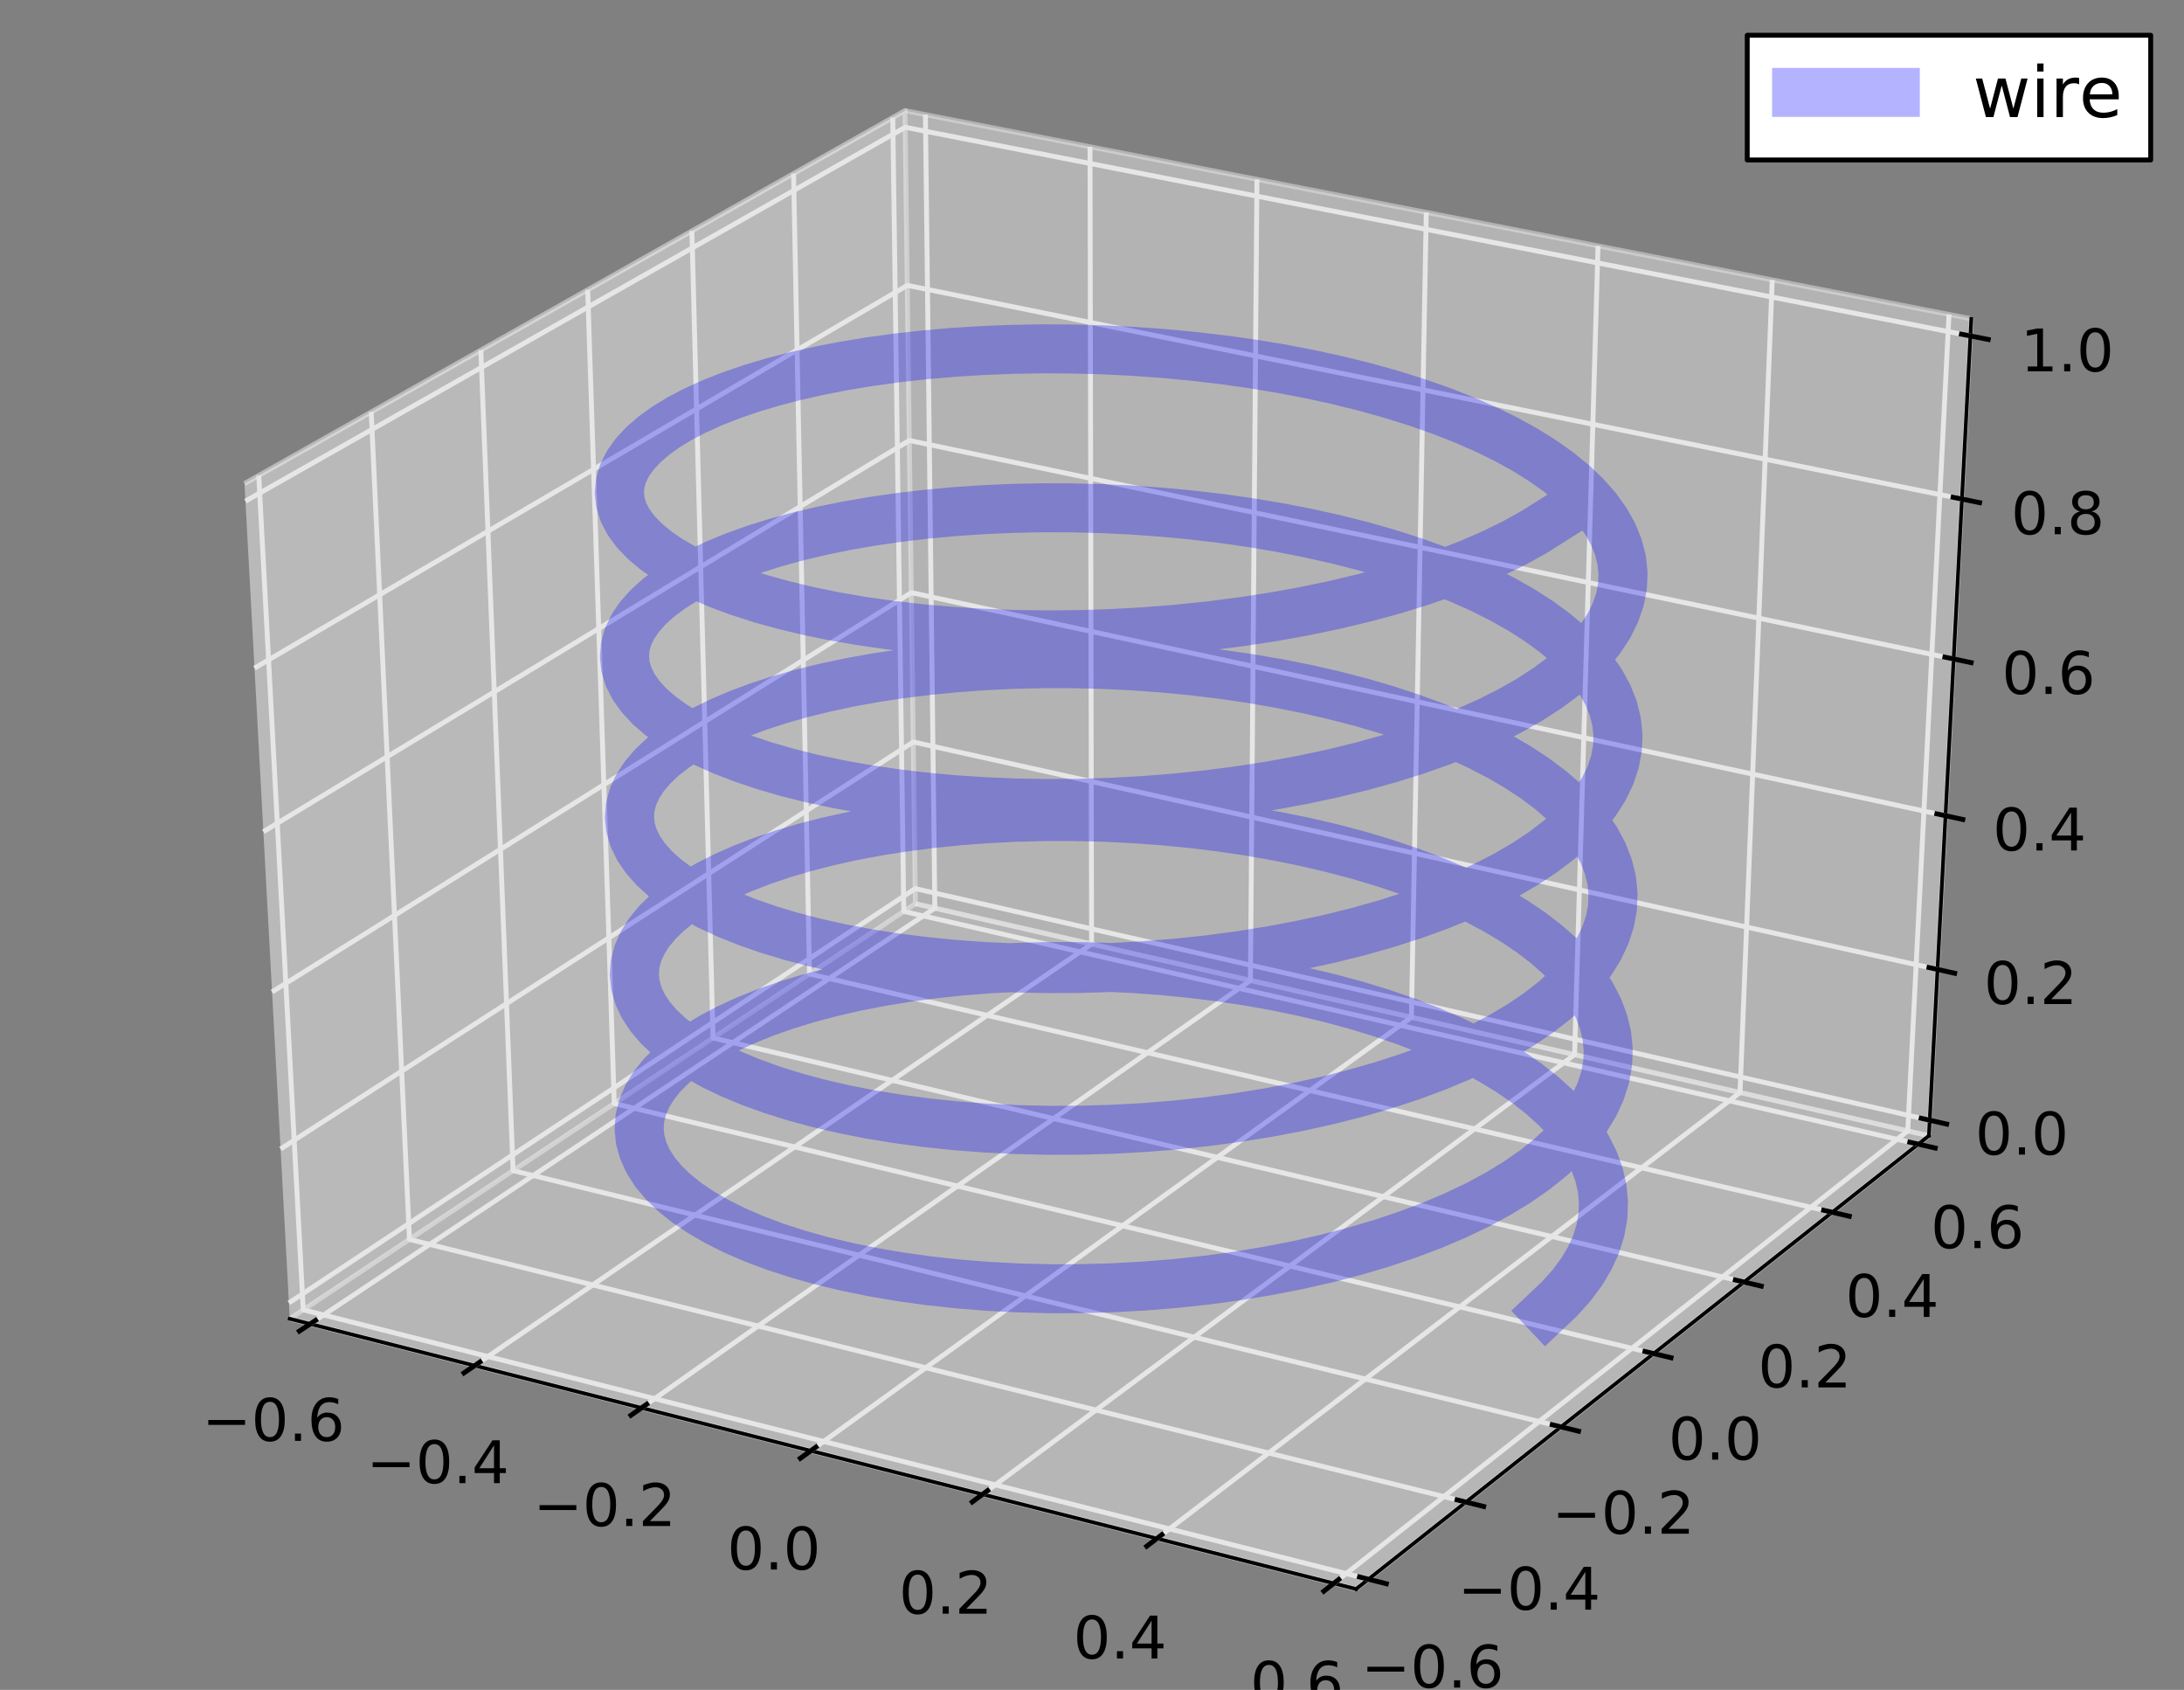 <?xml version="1.0" encoding="utf-8" standalone="no"?>
<!DOCTYPE svg PUBLIC "-//W3C//DTD SVG 1.1//EN"
  "http://www.w3.org/Graphics/SVG/1.1/DTD/svg11.dtd">
<!-- Created with matplotlib (http://matplotlib.org/) -->
<svg height="345pt" version="1.1" viewBox="0 0 446 345" width="446pt" xmlns="http://www.w3.org/2000/svg" xmlns:xlink="http://www.w3.org/1999/xlink">
 <rect x="0" y="0" width="446" height="345" fill="#808080" stroke="none"/>
 <defs>
  <style type="text/css">
*{stroke-linecap:butt;stroke-linejoin:round;stroke-miterlimit:100000;}
  </style>
 </defs>
 <g id="figure_1">
  <g id="patch_1">
   <path d="M 0 345.6 
L 446.4 345.6 
L 446.4 0 
L 0 0 
L 0 345.6 
z
" style="fill:none;"/>
  </g>
  <g id="patch_2">
   <path d="M 0 345.6 
L 446.4 345.6 
L 446.4 -0 
L 0 -0 
L 0 345.6 
z
" style="fill:none;"/>
  </g>
  <g id="pane3d_1">
   <g id="patch_3">
    <path d="M 59.177 269.235 
L 186.939 184.501 
L 184.812 22.59 
L 49.927 98.721 
" style="fill:#f2f2f2;opacity:0.5;stroke:#f2f2f2;stroke-linejoin:miter;"/>
   </g>
  </g>
  <g id="pane3d_2">
   <g id="patch_4">
    <path d="M 186.939 184.501 
L 393.902 231.873 
L 402.561 65.079 
L 184.812 22.59 
" style="fill:#e6e6e6;opacity:0.5;stroke:#e6e6e6;stroke-linejoin:miter;"/>
   </g>
  </g>
  <g id="pane3d_3">
   <g id="patch_5">
    <path d="M 59.177 269.235 
L 276.93 324.406 
L 393.902 231.873 
L 186.939 184.501 
" style="fill:#ececec;opacity:0.5;stroke:#ececec;stroke-linejoin:miter;"/>
   </g>
  </g>
  <g id="axis3d_1">
   <g id="line2d_1">
    <path d="M 59.177 269.235 
L 276.93 324.406 
" style="fill:none;stroke:#000000;stroke-linecap:square;stroke-width:0.75;"/>
   </g>
   <g id="Line3DCollection_1">
    <path d="M 63.341 270.29 
L 190.91 185.41 
L 188.981 23.403 
" style="fill:none;stroke:#e6e6e6;"/>
    <path d="M 96.925 278.799 
L 222.916 192.736 
L 222.596 29.963 
" style="fill:none;stroke:#e6e6e6;"/>
    <path d="M 130.996 287.431 
L 255.353 200.16 
L 256.686 36.615 
" style="fill:none;stroke:#e6e6e6;"/>
    <path d="M 165.566 296.19 
L 288.229 207.685 
L 291.263 43.361 
" style="fill:none;stroke:#e6e6e6;"/>
    <path d="M 200.644 305.078 
L 321.554 215.313 
L 326.335 50.205 
" style="fill:none;stroke:#e6e6e6;"/>
    <path d="M 236.244 314.098 
L 355.337 223.046 
L 361.914 57.148 
" style="fill:none;stroke:#e6e6e6;"/>
    <path d="M 272.375 323.252 
L 389.587 230.885 
L 398.012 64.191 
" style="fill:none;stroke:#e6e6e6;"/>
   </g>
   <g id="xtick_1">
    <g id="line2d_2">
     <path d="M 64.44 269.558 
L 61.139 271.755 
" style="fill:none;stroke:#000000;stroke-linecap:square;"/>
    </g>
    <g id="text_1">
     <!-- −0.6 -->
     <defs>
      <path d="M 33.016 40.375 
Q 26.375 40.375 22.484 35.828 
Q 18.609 31.297 18.609 23.391 
Q 18.609 15.531 22.484 10.953 
Q 26.375 6.391 33.016 6.391 
Q 39.656 6.391 43.531 10.953 
Q 47.406 15.531 47.406 23.391 
Q 47.406 31.297 43.531 35.828 
Q 39.656 40.375 33.016 40.375 
M 52.594 71.297 
L 52.594 62.312 
Q 48.875 64.062 45.094 64.984 
Q 41.312 65.922 37.594 65.922 
Q 27.828 65.922 22.672 59.328 
Q 17.531 52.734 16.797 39.406 
Q 19.672 43.656 24.016 45.922 
Q 28.375 48.188 33.594 48.188 
Q 44.578 48.188 50.953 41.516 
Q 57.328 34.859 57.328 23.391 
Q 57.328 12.156 50.688 5.359 
Q 44.047 -1.422 33.016 -1.422 
Q 20.359 -1.422 13.672 8.266 
Q 6.984 17.969 6.984 36.375 
Q 6.984 53.656 15.188 63.938 
Q 23.391 74.219 37.203 74.219 
Q 40.922 74.219 44.703 73.484 
Q 48.484 72.75 52.594 71.297 
" id="BitstreamVeraSans-Roman-36"/>
      <path d="M 31.781 66.406 
Q 24.172 66.406 20.328 58.906 
Q 16.5 51.422 16.5 36.375 
Q 16.5 21.391 20.328 13.891 
Q 24.172 6.391 31.781 6.391 
Q 39.453 6.391 43.281 13.891 
Q 47.125 21.391 47.125 36.375 
Q 47.125 51.422 43.281 58.906 
Q 39.453 66.406 31.781 66.406 
M 31.781 74.219 
Q 44.047 74.219 50.516 64.516 
Q 56.984 54.828 56.984 36.375 
Q 56.984 17.969 50.516 8.266 
Q 44.047 -1.422 31.781 -1.422 
Q 19.531 -1.422 13.062 8.266 
Q 6.594 17.969 6.594 36.375 
Q 6.594 54.828 13.062 64.516 
Q 19.531 74.219 31.781 74.219 
" id="BitstreamVeraSans-Roman-30"/>
      <path d="M 10.594 35.5 
L 73.188 35.5 
L 73.188 27.203 
L 10.594 27.203 
z
" id="BitstreamVeraSans-Roman-2212"/>
      <path d="M 10.688 12.406 
L 21 12.406 
L 21 0 
L 10.688 0 
z
" id="BitstreamVeraSans-Roman-2e"/>
     </defs>
     <g transform="translate(41.262 294.165)scale(0.12 -0.12)">
      <use xlink:href="#BitstreamVeraSans-Roman-2212"/>
      <use x="83.789" xlink:href="#BitstreamVeraSans-Roman-30"/>
      <use x="147.412" xlink:href="#BitstreamVeraSans-Roman-2e"/>
      <use x="179.199" xlink:href="#BitstreamVeraSans-Roman-36"/>
     </g>
    </g>
   </g>
   <g id="xtick_2">
    <g id="line2d_3">
     <path d="M 98.011 278.057 
L 94.749 280.285 
" style="fill:none;stroke:#000000;stroke-linecap:square;"/>
    </g>
    <g id="text_2">
     <!-- −0.4 -->
     <defs>
      <path d="M 37.797 64.312 
L 12.891 25.391 
L 37.797 25.391 
z
M 35.203 72.906 
L 47.609 72.906 
L 47.609 25.391 
L 58.016 25.391 
L 58.016 17.188 
L 47.609 17.188 
L 47.609 0 
L 37.797 0 
L 37.797 17.188 
L 4.891 17.188 
L 4.891 26.703 
z
" id="BitstreamVeraSans-Roman-34"/>
     </defs>
     <g transform="translate(74.842 302.794)scale(0.12 -0.12)">
      <use xlink:href="#BitstreamVeraSans-Roman-2212"/>
      <use x="83.789" xlink:href="#BitstreamVeraSans-Roman-30"/>
      <use x="147.412" xlink:href="#BitstreamVeraSans-Roman-2e"/>
      <use x="179.199" xlink:href="#BitstreamVeraSans-Roman-34"/>
     </g>
    </g>
   </g>
   <g id="xtick_3">
    <g id="line2d_4">
     <path d="M 132.069 286.679 
L 128.847 288.939 
" style="fill:none;stroke:#000000;stroke-linecap:square;"/>
    </g>
    <g id="text_3">
     <!-- −0.2 -->
     <defs>
      <path d="M 19.188 8.297 
L 53.609 8.297 
L 53.609 0 
L 7.328 0 
L 7.328 8.297 
Q 12.938 14.109 22.625 23.891 
Q 32.328 33.688 34.812 36.531 
Q 39.547 41.844 41.422 45.531 
Q 43.312 49.219 43.312 52.781 
Q 43.312 58.594 39.234 62.25 
Q 35.156 65.922 28.609 65.922 
Q 23.969 65.922 18.812 64.312 
Q 13.672 62.703 7.812 59.422 
L 7.812 69.391 
Q 13.766 71.781 18.938 73 
Q 24.125 74.219 28.422 74.219 
Q 39.75 74.219 46.484 68.547 
Q 53.219 62.891 53.219 53.422 
Q 53.219 48.922 51.531 44.891 
Q 49.859 40.875 45.406 35.406 
Q 44.188 33.984 37.641 27.219 
Q 31.109 20.453 19.188 8.297 
" id="BitstreamVeraSans-Roman-32"/>
     </defs>
     <g transform="translate(108.911 311.547)scale(0.12 -0.12)">
      <use xlink:href="#BitstreamVeraSans-Roman-2212"/>
      <use x="83.789" xlink:href="#BitstreamVeraSans-Roman-30"/>
      <use x="147.412" xlink:href="#BitstreamVeraSans-Roman-2e"/>
      <use x="179.199" xlink:href="#BitstreamVeraSans-Roman-32"/>
     </g>
    </g>
   </g>
   <g id="xtick_4">
    <g id="line2d_5">
     <path d="M 166.624 295.426 
L 163.445 297.72 
" style="fill:none;stroke:#000000;stroke-linecap:square;"/>
    </g>
    <g id="text_4">
     <!-- 0.0 -->
     <g transform="translate(148.506 320.43)scale(0.12 -0.12)">
      <use xlink:href="#BitstreamVeraSans-Roman-30"/>
      <use x="63.623" xlink:href="#BitstreamVeraSans-Roman-2e"/>
      <use x="95.41" xlink:href="#BitstreamVeraSans-Roman-30"/>
     </g>
    </g>
   </g>
   <g id="xtick_5">
    <g id="line2d_6">
     <path d="M 201.688 304.303 
L 198.553 306.631 
" style="fill:none;stroke:#000000;stroke-linecap:square;"/>
    </g>
    <g id="text_5">
     <!-- 0.2 -->
     <g transform="translate(183.584 329.443)scale(0.12 -0.12)">
      <use xlink:href="#BitstreamVeraSans-Roman-30"/>
      <use x="63.623" xlink:href="#BitstreamVeraSans-Roman-2e"/>
      <use x="95.41" xlink:href="#BitstreamVeraSans-Roman-32"/>
     </g>
    </g>
   </g>
   <g id="xtick_6">
    <g id="line2d_7">
     <path d="M 237.272 313.311 
L 234.182 315.674 
" style="fill:none;stroke:#000000;stroke-linecap:square;"/>
    </g>
    <g id="text_6">
     <!-- 0.4 -->
     <g transform="translate(219.182 338.59)scale(0.12 -0.12)">
      <use xlink:href="#BitstreamVeraSans-Roman-30"/>
      <use x="63.623" xlink:href="#BitstreamVeraSans-Roman-2e"/>
      <use x="95.41" xlink:href="#BitstreamVeraSans-Roman-34"/>
     </g>
    </g>
   </g>
   <g id="xtick_7">
    <g id="line2d_8">
     <path d="M 273.388 322.454 
L 270.345 324.852 
" style="fill:none;stroke:#000000;stroke-linecap:square;"/>
    </g>
    <g id="text_7">
     <!-- 0.6 -->
     <g transform="translate(255.315 347.874)scale(0.12 -0.12)">
      <use xlink:href="#BitstreamVeraSans-Roman-30"/>
      <use x="63.623" xlink:href="#BitstreamVeraSans-Roman-2e"/>
      <use x="95.41" xlink:href="#BitstreamVeraSans-Roman-36"/>
     </g>
    </g>
   </g>
  </g>
  <g id="axis3d_2">
   <g id="line2d_9">
    <path d="M 393.902 231.873 
L 276.93 324.406 
" style="fill:none;stroke:#000000;stroke-linecap:square;stroke-width:0.75;"/>
   </g>
   <g id="Line3DCollection_2">
    <path d="M 52.84 97.077 
L 61.926 267.412 
L 279.455 322.409 
" style="fill:none;stroke:#e6e6e6;"/>
    <path d="M 75.807 84.114 
L 83.614 253.028 
L 299.363 306.66 
" style="fill:none;stroke:#e6e6e6;"/>
    <path d="M 98.191 71.48 
L 104.778 238.992 
L 318.769 291.308 
" style="fill:none;stroke:#e6e6e6;"/>
    <path d="M 120.013 59.163 
L 125.438 225.29 
L 337.692 276.338 
" style="fill:none;stroke:#e6e6e6;"/>
    <path d="M 141.295 47.152 
L 145.611 211.911 
L 356.15 261.737 
" style="fill:none;stroke:#e6e6e6;"/>
    <path d="M 162.055 35.434 
L 165.314 198.843 
L 374.158 247.491 
" style="fill:none;stroke:#e6e6e6;"/>
    <path d="M 182.314 24 
L 184.564 186.076 
L 391.734 233.587 
" style="fill:none;stroke:#e6e6e6;"/>
   </g>
   <g id="xtick_8">
    <g id="line2d_10">
     <path d="M 277.634 321.949 
L 283.1 323.331 
" style="fill:none;stroke:#000000;stroke-linecap:square;"/>
    </g>
    <g id="text_8">
     <!-- −0.6 -->
     <g transform="translate(277.969 344.537)scale(0.12 -0.12)">
      <use xlink:href="#BitstreamVeraSans-Roman-2212"/>
      <use x="83.789" xlink:href="#BitstreamVeraSans-Roman-30"/>
      <use x="147.412" xlink:href="#BitstreamVeraSans-Roman-2e"/>
      <use x="179.199" xlink:href="#BitstreamVeraSans-Roman-36"/>
     </g>
    </g>
   </g>
   <g id="xtick_9">
    <g id="line2d_11">
     <path d="M 297.558 306.211 
L 302.977 307.558 
" style="fill:none;stroke:#000000;stroke-linecap:square;"/>
    </g>
    <g id="text_9">
     <!-- −0.4 -->
     <g transform="translate(297.702 328.628)scale(0.12 -0.12)">
      <use xlink:href="#BitstreamVeraSans-Roman-2212"/>
      <use x="83.789" xlink:href="#BitstreamVeraSans-Roman-30"/>
      <use x="147.412" xlink:href="#BitstreamVeraSans-Roman-2e"/>
      <use x="179.199" xlink:href="#BitstreamVeraSans-Roman-34"/>
     </g>
    </g>
   </g>
   <g id="xtick_10">
    <g id="line2d_12">
     <path d="M 316.98 290.87 
L 322.352 292.184 
" style="fill:none;stroke:#000000;stroke-linecap:square;"/>
    </g>
    <g id="text_10">
     <!-- −0.2 -->
     <g transform="translate(316.938 313.121)scale(0.12 -0.12)">
      <use xlink:href="#BitstreamVeraSans-Roman-2212"/>
      <use x="83.789" xlink:href="#BitstreamVeraSans-Roman-30"/>
      <use x="147.412" xlink:href="#BitstreamVeraSans-Roman-2e"/>
      <use x="179.199" xlink:href="#BitstreamVeraSans-Roman-32"/>
     </g>
    </g>
   </g>
   <g id="xtick_11">
    <g id="line2d_13">
     <path d="M 335.919 275.912 
L 341.244 277.193 
" style="fill:none;stroke:#000000;stroke-linecap:square;"/>
    </g>
    <g id="text_11">
     <!-- 0.0 -->
     <g transform="translate(340.722 297.999)scale(0.12 -0.12)">
      <use xlink:href="#BitstreamVeraSans-Roman-30"/>
      <use x="63.623" xlink:href="#BitstreamVeraSans-Roman-2e"/>
      <use x="95.41" xlink:href="#BitstreamVeraSans-Roman-30"/>
     </g>
    </g>
   </g>
   <g id="xtick_12">
    <g id="line2d_14">
     <path d="M 354.391 261.321 
L 359.67 262.571 
" style="fill:none;stroke:#000000;stroke-linecap:square;"/>
    </g>
    <g id="text_12">
     <!-- 0.2 -->
     <g transform="translate(359.018 283.25)scale(0.12 -0.12)">
      <use xlink:href="#BitstreamVeraSans-Roman-30"/>
      <use x="63.623" xlink:href="#BitstreamVeraSans-Roman-2e"/>
      <use x="95.41" xlink:href="#BitstreamVeraSans-Roman-32"/>
     </g>
    </g>
   </g>
   <g id="xtick_13">
    <g id="line2d_15">
     <path d="M 372.415 247.085 
L 377.649 248.304 
" style="fill:none;stroke:#000000;stroke-linecap:square;"/>
    </g>
    <g id="text_13">
     <!-- 0.4 -->
     <g transform="translate(376.868 268.859)scale(0.12 -0.12)">
      <use xlink:href="#BitstreamVeraSans-Roman-30"/>
      <use x="63.623" xlink:href="#BitstreamVeraSans-Roman-2e"/>
      <use x="95.41" xlink:href="#BitstreamVeraSans-Roman-34"/>
     </g>
    </g>
   </g>
   <g id="xtick_14">
    <g id="line2d_16">
     <path d="M 390.006 233.191 
L 395.195 234.381 
" style="fill:none;stroke:#000000;stroke-linecap:square;"/>
    </g>
    <g id="text_14">
     <!-- 0.6 -->
     <g transform="translate(394.29 254.813)scale(0.12 -0.12)">
      <use xlink:href="#BitstreamVeraSans-Roman-30"/>
      <use x="63.623" xlink:href="#BitstreamVeraSans-Roman-2e"/>
      <use x="95.41" xlink:href="#BitstreamVeraSans-Roman-36"/>
     </g>
    </g>
   </g>
  </g>
  <g id="axis3d_3">
   <g id="line2d_17">
    <path d="M 393.902 231.873 
L 402.561 65.079 
" style="fill:none;stroke:#000000;stroke-linecap:square;stroke-width:0.75;"/>
   </g>
   <g id="Line3DCollection_3">
    <path d="M 394.066 228.7 
L 186.899 181.415 
L 59.002 265.997 
" style="fill:none;stroke:#e6e6e6;"/>
    <path d="M 395.664 197.919 
L 186.505 151.485 
L 57.297 234.572 
" style="fill:none;stroke:#e6e6e6;"/>
    <path d="M 397.294 166.536 
L 186.105 120.993 
L 55.557 202.51 
" style="fill:none;stroke:#e6e6e6;"/>
    <path d="M 398.955 134.532 
L 185.697 89.924 
L 53.782 169.794 
" style="fill:none;stroke:#e6e6e6;"/>
    <path d="M 400.65 101.888 
L 185.281 58.261 
L 51.971 136.402 
" style="fill:none;stroke:#e6e6e6;"/>
    <path d="M 402.379 68.586 
L 184.857 25.988 
L 50.121 102.313 
" style="fill:none;stroke:#e6e6e6;"/>
   </g>
   <g id="xtick_15">
    <g id="line2d_18">
     <path d="M 392.338 228.306 
L 397.527 229.49 
" style="fill:none;stroke:#000000;stroke-linecap:square;"/>
    </g>
    <g id="text_15">
     <!-- 0.0 -->
     <g transform="translate(403.366 235.721)scale(0.12 -0.12)">
      <use xlink:href="#BitstreamVeraSans-Roman-30"/>
      <use x="63.623" xlink:href="#BitstreamVeraSans-Roman-2e"/>
      <use x="95.41" xlink:href="#BitstreamVeraSans-Roman-30"/>
     </g>
    </g>
   </g>
   <g id="xtick_16">
    <g id="line2d_19">
     <path d="M 393.919 197.532 
L 399.16 198.695 
" style="fill:none;stroke:#000000;stroke-linecap:square;"/>
    </g>
    <g id="text_16">
     <!-- 0.2 -->
     <g transform="translate(405.144 204.977)scale(0.12 -0.12)">
      <use xlink:href="#BitstreamVeraSans-Roman-30"/>
      <use x="63.623" xlink:href="#BitstreamVeraSans-Roman-2e"/>
      <use x="95.41" xlink:href="#BitstreamVeraSans-Roman-32"/>
     </g>
    </g>
   </g>
   <g id="xtick_17">
    <g id="line2d_20">
     <path d="M 395.53 166.155 
L 400.824 167.297 
" style="fill:none;stroke:#000000;stroke-linecap:square;"/>
    </g>
    <g id="text_17">
     <!-- 0.4 -->
     <g transform="translate(406.956 173.632)scale(0.12 -0.12)">
      <use xlink:href="#BitstreamVeraSans-Roman-30"/>
      <use x="63.623" xlink:href="#BitstreamVeraSans-Roman-2e"/>
      <use x="95.41" xlink:href="#BitstreamVeraSans-Roman-34"/>
     </g>
    </g>
   </g>
   <g id="xtick_18">
    <g id="line2d_21">
     <path d="M 397.174 134.159 
L 402.522 135.278 
" style="fill:none;stroke:#000000;stroke-linecap:square;"/>
    </g>
    <g id="text_18">
     <!-- 0.6 -->
     <g transform="translate(408.804 141.669)scale(0.12 -0.12)">
      <use xlink:href="#BitstreamVeraSans-Roman-30"/>
      <use x="63.623" xlink:href="#BitstreamVeraSans-Roman-2e"/>
      <use x="95.41" xlink:href="#BitstreamVeraSans-Roman-36"/>
     </g>
    </g>
   </g>
   <g id="xtick_19">
    <g id="line2d_22">
     <path d="M 398.85 101.524 
L 404.253 102.618 
" style="fill:none;stroke:#000000;stroke-linecap:square;"/>
    </g>
    <g id="text_19">
     <!-- 0.8 -->
     <defs>
      <path d="M 31.781 34.625 
Q 24.75 34.625 20.719 30.859 
Q 16.703 27.094 16.703 20.516 
Q 16.703 13.922 20.719 10.156 
Q 24.75 6.391 31.781 6.391 
Q 38.812 6.391 42.859 10.172 
Q 46.922 13.969 46.922 20.516 
Q 46.922 27.094 42.891 30.859 
Q 38.875 34.625 31.781 34.625 
M 21.922 38.812 
Q 15.578 40.375 12.031 44.719 
Q 8.5 49.078 8.5 55.328 
Q 8.5 64.062 14.719 69.141 
Q 20.953 74.219 31.781 74.219 
Q 42.672 74.219 48.875 69.141 
Q 55.078 64.062 55.078 55.328 
Q 55.078 49.078 51.531 44.719 
Q 48 40.375 41.703 38.812 
Q 48.828 37.156 52.797 32.312 
Q 56.781 27.484 56.781 20.516 
Q 56.781 9.906 50.312 4.234 
Q 43.844 -1.422 31.781 -1.422 
Q 19.734 -1.422 13.25 4.234 
Q 6.781 9.906 6.781 20.516 
Q 6.781 27.484 10.781 32.312 
Q 14.797 37.156 21.922 38.812 
M 18.312 54.391 
Q 18.312 48.734 21.844 45.562 
Q 25.391 42.391 31.781 42.391 
Q 38.141 42.391 41.719 45.562 
Q 45.312 48.734 45.312 54.391 
Q 45.312 60.062 41.719 63.234 
Q 38.141 66.406 31.781 66.406 
Q 25.391 66.406 21.844 63.234 
Q 18.312 60.062 18.312 54.391 
" id="BitstreamVeraSans-Roman-38"/>
     </defs>
     <g transform="translate(410.688 109.068)scale(0.12 -0.12)">
      <use xlink:href="#BitstreamVeraSans-Roman-30"/>
      <use x="63.623" xlink:href="#BitstreamVeraSans-Roman-2e"/>
      <use x="95.41" xlink:href="#BitstreamVeraSans-Roman-38"/>
     </g>
    </g>
   </g>
   <g id="xtick_20">
    <g id="line2d_23">
     <path d="M 400.56 68.23 
L 406.02 69.3 
" style="fill:none;stroke:#000000;stroke-linecap:square;"/>
    </g>
    <g id="text_20">
     <!-- 1.0 -->
     <defs>
      <path d="M 12.406 8.297 
L 28.516 8.297 
L 28.516 63.922 
L 10.984 60.406 
L 10.984 69.391 
L 28.422 72.906 
L 38.281 72.906 
L 38.281 8.297 
L 54.391 8.297 
L 54.391 0 
L 12.406 0 
z
" id="BitstreamVeraSans-Roman-31"/>
     </defs>
     <g transform="translate(412.611 75.811)scale(0.12 -0.12)">
      <use xlink:href="#BitstreamVeraSans-Roman-31"/>
      <use x="63.623" xlink:href="#BitstreamVeraSans-Roman-2e"/>
      <use x="95.41" xlink:href="#BitstreamVeraSans-Roman-30"/>
     </g>
    </g>
   </g>
  </g>
  <g id="axes_1">
   <g id="line2d_24">
    <path clip-path="url(#p13621f1232)" d="M 315.701 267.787 
L 318.497 265.143 
L 320.925 262.436 
L 322.978 259.675 
L 324.648 256.871 
L 325.932 254.035 
L 326.828 251.177 
L 327.333 248.307 
L 327.448 245.435 
L 327.176 242.573 
L 326.52 239.729 
L 325.485 236.914 
L 324.078 234.136 
L 322.305 231.406 
L 320.177 228.733 
L 317.703 226.124 
L 314.895 223.588 
L 311.765 221.134 
L 308.327 218.768 
L 304.595 216.498 
L 300.585 214.33 
L 296.311 212.271 
L 291.792 210.327 
L 287.045 208.502 
L 282.088 206.803 
L 276.939 205.233 
L 271.617 203.797 
L 266.143 202.497 
L 260.535 201.338 
L 254.815 200.322 
L 249.003 199.451 
L 243.12 198.727 
L 237.186 198.151 
L 231.223 197.723 
L 225.252 197.445 
L 219.293 197.316 
L 213.369 197.335 
L 207.5 197.501 
L 201.707 197.813 
L 196.011 198.269 
L 190.433 198.866 
L 184.992 199.601 
L 179.708 200.471 
L 174.602 201.471 
L 169.692 202.599 
L 164.997 203.848 
L 160.535 205.214 
L 156.323 206.691 
L 152.378 208.273 
L 148.716 209.953 
L 145.353 211.725 
L 142.302 213.581 
L 139.577 215.513 
L 137.19 217.514 
L 135.152 219.575 
L 133.475 221.687 
L 132.165 223.842 
L 131.232 226.029 
L 130.681 228.24 
L 130.516 230.464 
L 130.742 232.692 
L 131.361 234.914 
L 132.371 237.119 
L 133.773 239.297 
L 135.562 241.438 
L 137.734 243.531 
L 140.283 245.567 
L 143.2 247.535 
L 146.476 249.425 
L 150.098 251.228 
L 154.054 252.935 
L 158.329 254.536 
L 162.906 256.022 
L 167.767 257.387 
L 172.892 258.621 
L 178.261 259.718 
L 183.851 260.671 
L 189.639 261.475 
L 195.6 262.124 
L 201.709 262.613 
L 207.939 262.939 
L 214.264 263.099 
L 220.655 263.09 
L 227.085 262.912 
L 233.526 262.563 
L 239.95 262.045 
L 246.327 261.356 
L 252.632 260.501 
L 258.835 259.481 
L 264.91 258.3 
L 270.832 256.961 
L 276.574 255.471 
L 282.112 253.834 
L 287.423 252.057 
L 292.485 250.146 
L 297.277 248.11 
L 301.78 245.955 
L 305.976 243.691 
L 309.849 241.326 
L 313.385 238.87 
L 316.569 236.332 
L 319.391 233.721 
L 321.841 231.048 
L 323.912 228.323 
L 325.597 225.555 
L 326.893 222.756 
L 327.795 219.936 
L 328.303 217.104 
L 328.417 214.271 
L 328.141 211.447 
L 327.476 208.641 
L 326.429 205.863 
L 325.006 203.123 
L 323.214 200.43 
L 321.063 197.792 
L 318.564 195.218 
L 315.727 192.716 
L 312.565 190.294 
L 309.092 187.959 
L 305.323 185.718 
L 301.273 183.578 
L 296.957 181.544 
L 292.394 179.624 
L 287.6 177.821 
L 282.595 176.141 
L 277.396 174.588 
L 272.023 173.167 
L 266.496 171.88 
L 260.834 170.73 
L 255.06 169.721 
L 249.192 168.855 
L 243.252 168.133 
L 237.262 167.555 
L 231.242 167.125 
L 225.214 166.84 
L 219.199 166.702 
L 213.218 166.709 
L 207.293 166.861 
L 201.444 167.156 
L 195.693 167.592 
L 190.061 168.166 
L 184.568 168.876 
L 179.233 169.719 
L 174.077 170.69 
L 169.119 171.785 
L 164.378 173 
L 159.871 174.329 
L 155.618 175.768 
L 151.633 177.309 
L 147.935 178.947 
L 144.537 180.675 
L 141.454 182.486 
L 138.701 184.371 
L 136.289 186.324 
L 134.229 188.336 
L 132.533 190.398 
L 131.209 192.502 
L 130.264 194.638 
L 129.705 196.797 
L 129.537 198.97 
L 129.763 201.146 
L 130.385 203.316 
L 131.403 205.47 
L 132.816 207.597 
L 134.621 209.688 
L 136.813 211.732 
L 139.386 213.719 
L 142.331 215.641 
L 145.638 217.485 
L 149.295 219.245 
L 153.29 220.909 
L 157.607 222.47 
L 162.23 223.918 
L 167.139 225.246 
L 172.316 226.447 
L 177.739 227.512 
L 183.386 228.437 
L 189.233 229.214 
L 195.255 229.839 
L 201.426 230.308 
L 207.72 230.616 
L 214.11 230.761 
L 220.567 230.74 
L 227.063 230.553 
L 233.57 230.198 
L 240.06 229.676 
L 246.503 228.988 
L 252.873 228.135 
L 259.14 227.121 
L 265.277 225.948 
L 271.259 224.621 
L 277.06 223.145 
L 282.654 221.525 
L 288.019 219.767 
L 293.132 217.878 
L 297.972 215.866 
L 302.52 213.738 
L 306.758 211.502 
L 310.669 209.167 
L 314.239 206.743 
L 317.454 204.238 
L 320.303 201.663 
L 322.776 199.026 
L 324.866 196.339 
L 326.566 193.61 
L 327.872 190.85 
L 328.781 188.069 
L 329.292 185.278 
L 329.406 182.485 
L 329.124 179.701 
L 328.451 176.936 
L 327.391 174.198 
L 325.952 171.498 
L 324.141 168.843 
L 321.967 166.243 
L 319.441 163.705 
L 316.575 161.239 
L 313.381 158.85 
L 309.872 156.548 
L 306.065 154.338 
L 301.974 152.227 
L 297.616 150.22 
L 293.007 148.325 
L 288.166 146.545 
L 283.111 144.885 
L 277.861 143.35 
L 272.436 141.944 
L 266.855 140.67 
L 261.139 139.532 
L 255.309 138.53 
L 249.384 137.669 
L 243.388 136.948 
L 237.339 136.371 
L 231.261 135.936 
L 225.175 135.645 
L 219.102 135.498 
L 213.063 135.493 
L 207.081 135.629 
L 201.176 135.906 
L 195.369 136.322 
L 189.682 136.873 
L 184.135 137.557 
L 178.748 138.371 
L 173.542 139.311 
L 168.535 140.372 
L 163.746 141.551 
L 159.195 142.842 
L 154.899 144.24 
L 150.874 145.739 
L 147.138 147.333 
L 143.705 149.015 
L 140.59 150.778 
L 137.808 152.615 
L 135.37 154.517 
L 133.288 156.478 
L 131.573 158.488 
L 130.233 160.538 
L 129.276 162.621 
L 128.709 164.726 
L 128.537 166.844 
L 128.763 168.966 
L 129.389 171.082 
L 130.415 173.182 
L 131.841 175.256 
L 133.662 177.294 
L 135.874 179.286 
L 138.47 181.224 
L 141.443 183.095 
L 144.782 184.892 
L 148.476 186.606 
L 152.51 188.226 
L 156.87 189.744 
L 161.539 191.152 
L 166.498 192.443 
L 171.728 193.607 
L 177.206 194.64 
L 182.911 195.534 
L 188.818 196.284 
L 194.902 196.884 
L 201.137 197.331 
L 207.496 197.621 
L 213.952 197.75 
L 220.477 197.717 
L 227.041 197.52 
L 233.616 197.159 
L 240.173 196.633 
L 246.683 195.945 
L 253.118 195.096 
L 259.451 194.087 
L 265.652 192.924 
L 271.696 191.609 
L 277.556 190.148 
L 283.208 188.546 
L 288.628 186.808 
L 293.793 184.943 
L 298.682 182.956 
L 303.276 180.856 
L 307.556 178.65 
L 311.506 176.348 
L 315.11 173.957 
L 318.357 171.488 
L 321.233 168.95 
L 323.73 166.352 
L 325.839 163.704 
L 327.554 161.016 
L 328.871 158.297 
L 329.788 155.559 
L 330.302 152.81 
L 330.414 150.06 
L 330.128 147.318 
L 329.445 144.595 
L 328.373 141.9 
L 326.917 139.24 
L 325.086 136.626 
L 322.889 134.066 
L 320.336 131.567 
L 317.439 129.138 
L 314.212 126.786 
L 310.668 124.517 
L 306.822 122.34 
L 302.689 120.259 
L 298.287 118.281 
L 293.632 116.412 
L 288.743 114.656 
L 283.638 113.018 
L 278.336 111.502 
L 272.858 110.113 
L 267.222 108.853 
L 261.45 107.725 
L 255.563 106.732 
L 249.581 105.875 
L 243.525 105.157 
L 237.418 104.579 
L 231.281 104.141 
L 225.136 103.843 
L 219.003 103.686 
L 212.906 103.668 
L 206.865 103.789 
L 200.902 104.048 
L 195.039 104.442 
L 189.296 104.968 
L 183.694 105.625 
L 178.254 106.409 
L 172.996 107.316 
L 167.939 108.343 
L 163.103 109.484 
L 158.506 110.735 
L 154.166 112.091 
L 150.1 113.546 
L 146.325 115.093 
L 142.856 116.727 
L 139.709 118.44 
L 136.897 120.226 
L 134.433 122.075 
L 132.328 123.982 
L 130.593 125.937 
L 129.238 127.932 
L 128.269 129.958 
L 127.694 132.007 
L 127.518 134.068 
L 127.743 136.133 
L 128.373 138.192 
L 129.408 140.235 
L 130.845 142.253 
L 132.683 144.236 
L 134.915 146.175 
L 137.536 148.059 
L 140.538 149.879 
L 143.91 151.626 
L 147.64 153.291 
L 151.714 154.864 
L 156.118 156.338 
L 160.834 157.704 
L 165.844 158.955 
L 171.127 160.082 
L 176.662 161.08 
L 182.426 161.943 
L 188.394 162.664 
L 194.542 163.238 
L 200.842 163.662 
L 207.268 163.932 
L 213.792 164.045 
L 220.384 163.998 
L 227.018 163.792 
L 233.662 163.424 
L 240.288 162.896 
L 246.867 162.207 
L 253.37 161.361 
L 259.768 160.36 
L 266.034 159.206 
L 272.141 157.904 
L 278.062 156.459 
L 283.773 154.876 
L 289.249 153.16 
L 294.467 151.319 
L 299.406 149.36 
L 304.047 147.289 
L 308.37 145.115 
L 312.36 142.847 
L 316 140.492 
L 319.278 138.061 
L 322.183 135.562 
L 324.703 133.004 
L 326.832 130.398 
L 328.563 127.753 
L 329.891 125.078 
L 330.815 122.384 
L 331.332 119.68 
L 331.443 116.974 
L 331.151 114.278 
L 330.46 111.6 
L 329.375 108.948 
L 327.902 106.333 
L 326.05 103.762 
L 323.829 101.243 
L 321.249 98.785 
L 318.321 96.395 
L 315.06 94.081 
L 311.479 91.849 
L 307.593 89.705 
L 303.419 87.657 
L 298.972 85.709 
L 294.27 83.867 
L 289.331 82.137 
L 284.175 80.522 
L 278.821 79.026 
L 273.288 77.654 
L 267.596 76.408 
L 261.767 75.292 
L 255.822 74.308 
L 249.781 73.457 
L 243.666 72.741 
L 237.499 72.162 
L 231.301 71.721 
L 225.095 71.416 
L 218.903 71.249 
L 212.745 71.218 
L 206.645 71.323 
L 200.623 71.562 
L 194.702 71.933 
L 188.902 72.434 
L 183.245 73.063 
L 177.75 73.815 
L 172.439 74.689 
L 167.332 75.678 
L 162.446 76.78 
L 157.802 77.99 
L 153.418 79.301 
L 149.31 80.71 
L 145.496 82.209 
L 141.991 83.792 
L 138.81 85.453 
L 135.968 87.185 
L 133.477 88.979 
L 131.349 90.829 
L 129.594 92.727 
L 128.222 94.664 
L 127.241 96.631 
L 126.658 98.62 
L 126.477 100.621 
L 126.703 102.626 
L 127.337 104.626 
L 128.379 106.61 
L 129.829 108.569 
L 131.683 110.494 
L 133.937 112.376 
L 136.583 114.204 
L 139.614 115.97 
L 143.019 117.665 
L 146.786 119.278 
L 150.902 120.803 
L 155.35 122.23 
L 160.115 123.552 
L 165.176 124.761 
L 170.514 125.85 
L 176.107 126.811 
L 181.931 127.64 
L 187.962 128.331 
L 194.174 128.878 
L 200.541 129.278 
L 207.035 129.528 
L 213.628 129.623 
L 220.29 129.563 
L 226.994 129.346 
L 233.709 128.972 
L 240.405 128.44 
L 247.054 127.753 
L 253.626 126.91 
L 260.092 125.916 
L 266.425 124.773 
L 272.596 123.485 
L 278.58 122.057 
L 284.35 120.494 
L 289.883 118.801 
L 295.156 116.986 
L 300.146 115.055 
L 304.834 113.015 
L 309.202 110.875 
L 313.232 108.643 
L 316.909 106.326 
L 316.909 106.326 
" style="fill:none;opacity:0.3;stroke:#0000ff;stroke-linecap:square;stroke-width:10.0;"/>
   </g>
   <g id="legend_1">
    <g id="patch_6">
     <path d="M 356.807 32.657 
L 439.2 32.657 
L 439.2 7.2 
L 356.807 7.2 
z
" style="fill:#ffffff;stroke:#000000;stroke-linejoin:miter;"/>
    </g>
    <g id="line2d_25">
     <path d="M 366.887 18.862 
L 387.047 18.862 
" style="fill:none;opacity:0.3;stroke:#0000ff;stroke-linecap:square;stroke-width:10.0;"/>
    </g>
    <g id="line2d_26"/>
    <g id="text_21">
     <!-- wire -->
     <defs>
      <path d="M 56.203 29.594 
L 56.203 25.203 
L 14.891 25.203 
Q 15.484 15.922 20.484 11.062 
Q 25.484 6.203 34.422 6.203 
Q 39.594 6.203 44.453 7.469 
Q 49.312 8.734 54.109 11.281 
L 54.109 2.781 
Q 49.266 0.734 44.188 -0.344 
Q 39.109 -1.422 33.891 -1.422 
Q 20.797 -1.422 13.156 6.188 
Q 5.516 13.812 5.516 26.812 
Q 5.516 40.234 12.766 48.109 
Q 20.016 56 32.328 56 
Q 43.359 56 49.781 48.891 
Q 56.203 41.797 56.203 29.594 
M 47.219 32.234 
Q 47.125 39.594 43.094 43.984 
Q 39.062 48.391 32.422 48.391 
Q 24.906 48.391 20.391 44.141 
Q 15.875 39.891 15.188 32.172 
z
" id="BitstreamVeraSans-Roman-65"/>
      <path d="M 41.109 46.297 
Q 39.594 47.172 37.812 47.578 
Q 36.031 48 33.891 48 
Q 26.266 48 22.188 43.047 
Q 18.109 38.094 18.109 28.812 
L 18.109 0 
L 9.078 0 
L 9.078 54.688 
L 18.109 54.688 
L 18.109 46.188 
Q 20.953 51.172 25.484 53.578 
Q 30.031 56 36.531 56 
Q 37.453 56 38.578 55.875 
Q 39.703 55.766 41.062 55.516 
z
" id="BitstreamVeraSans-Roman-72"/>
      <path d="M 9.422 54.688 
L 18.406 54.688 
L 18.406 0 
L 9.422 0 
z
M 9.422 75.984 
L 18.406 75.984 
L 18.406 64.594 
L 9.422 64.594 
z
" id="BitstreamVeraSans-Roman-69"/>
      <path d="M 4.203 54.688 
L 13.188 54.688 
L 24.422 12.016 
L 35.594 54.688 
L 46.188 54.688 
L 57.422 12.016 
L 68.609 54.688 
L 77.594 54.688 
L 63.281 0 
L 52.688 0 
L 40.922 44.828 
L 29.109 0 
L 18.5 0 
z
" id="BitstreamVeraSans-Roman-77"/>
     </defs>
     <g transform="translate(402.887 23.902)scale(0.144 -0.144)">
      <use xlink:href="#BitstreamVeraSans-Roman-77"/>
      <use x="81.787" xlink:href="#BitstreamVeraSans-Roman-69"/>
      <use x="109.57" xlink:href="#BitstreamVeraSans-Roman-72"/>
      <use x="150.652" xlink:href="#BitstreamVeraSans-Roman-65"/>
     </g>
    </g>
   </g>
  </g>
 </g>
 <defs>
  <clipPath id="p13621f1232">
   <rect height="345.6" width="446.4" x="0.0" y="-5.68434188608e-14"/>
  </clipPath>
 </defs>
</svg>
